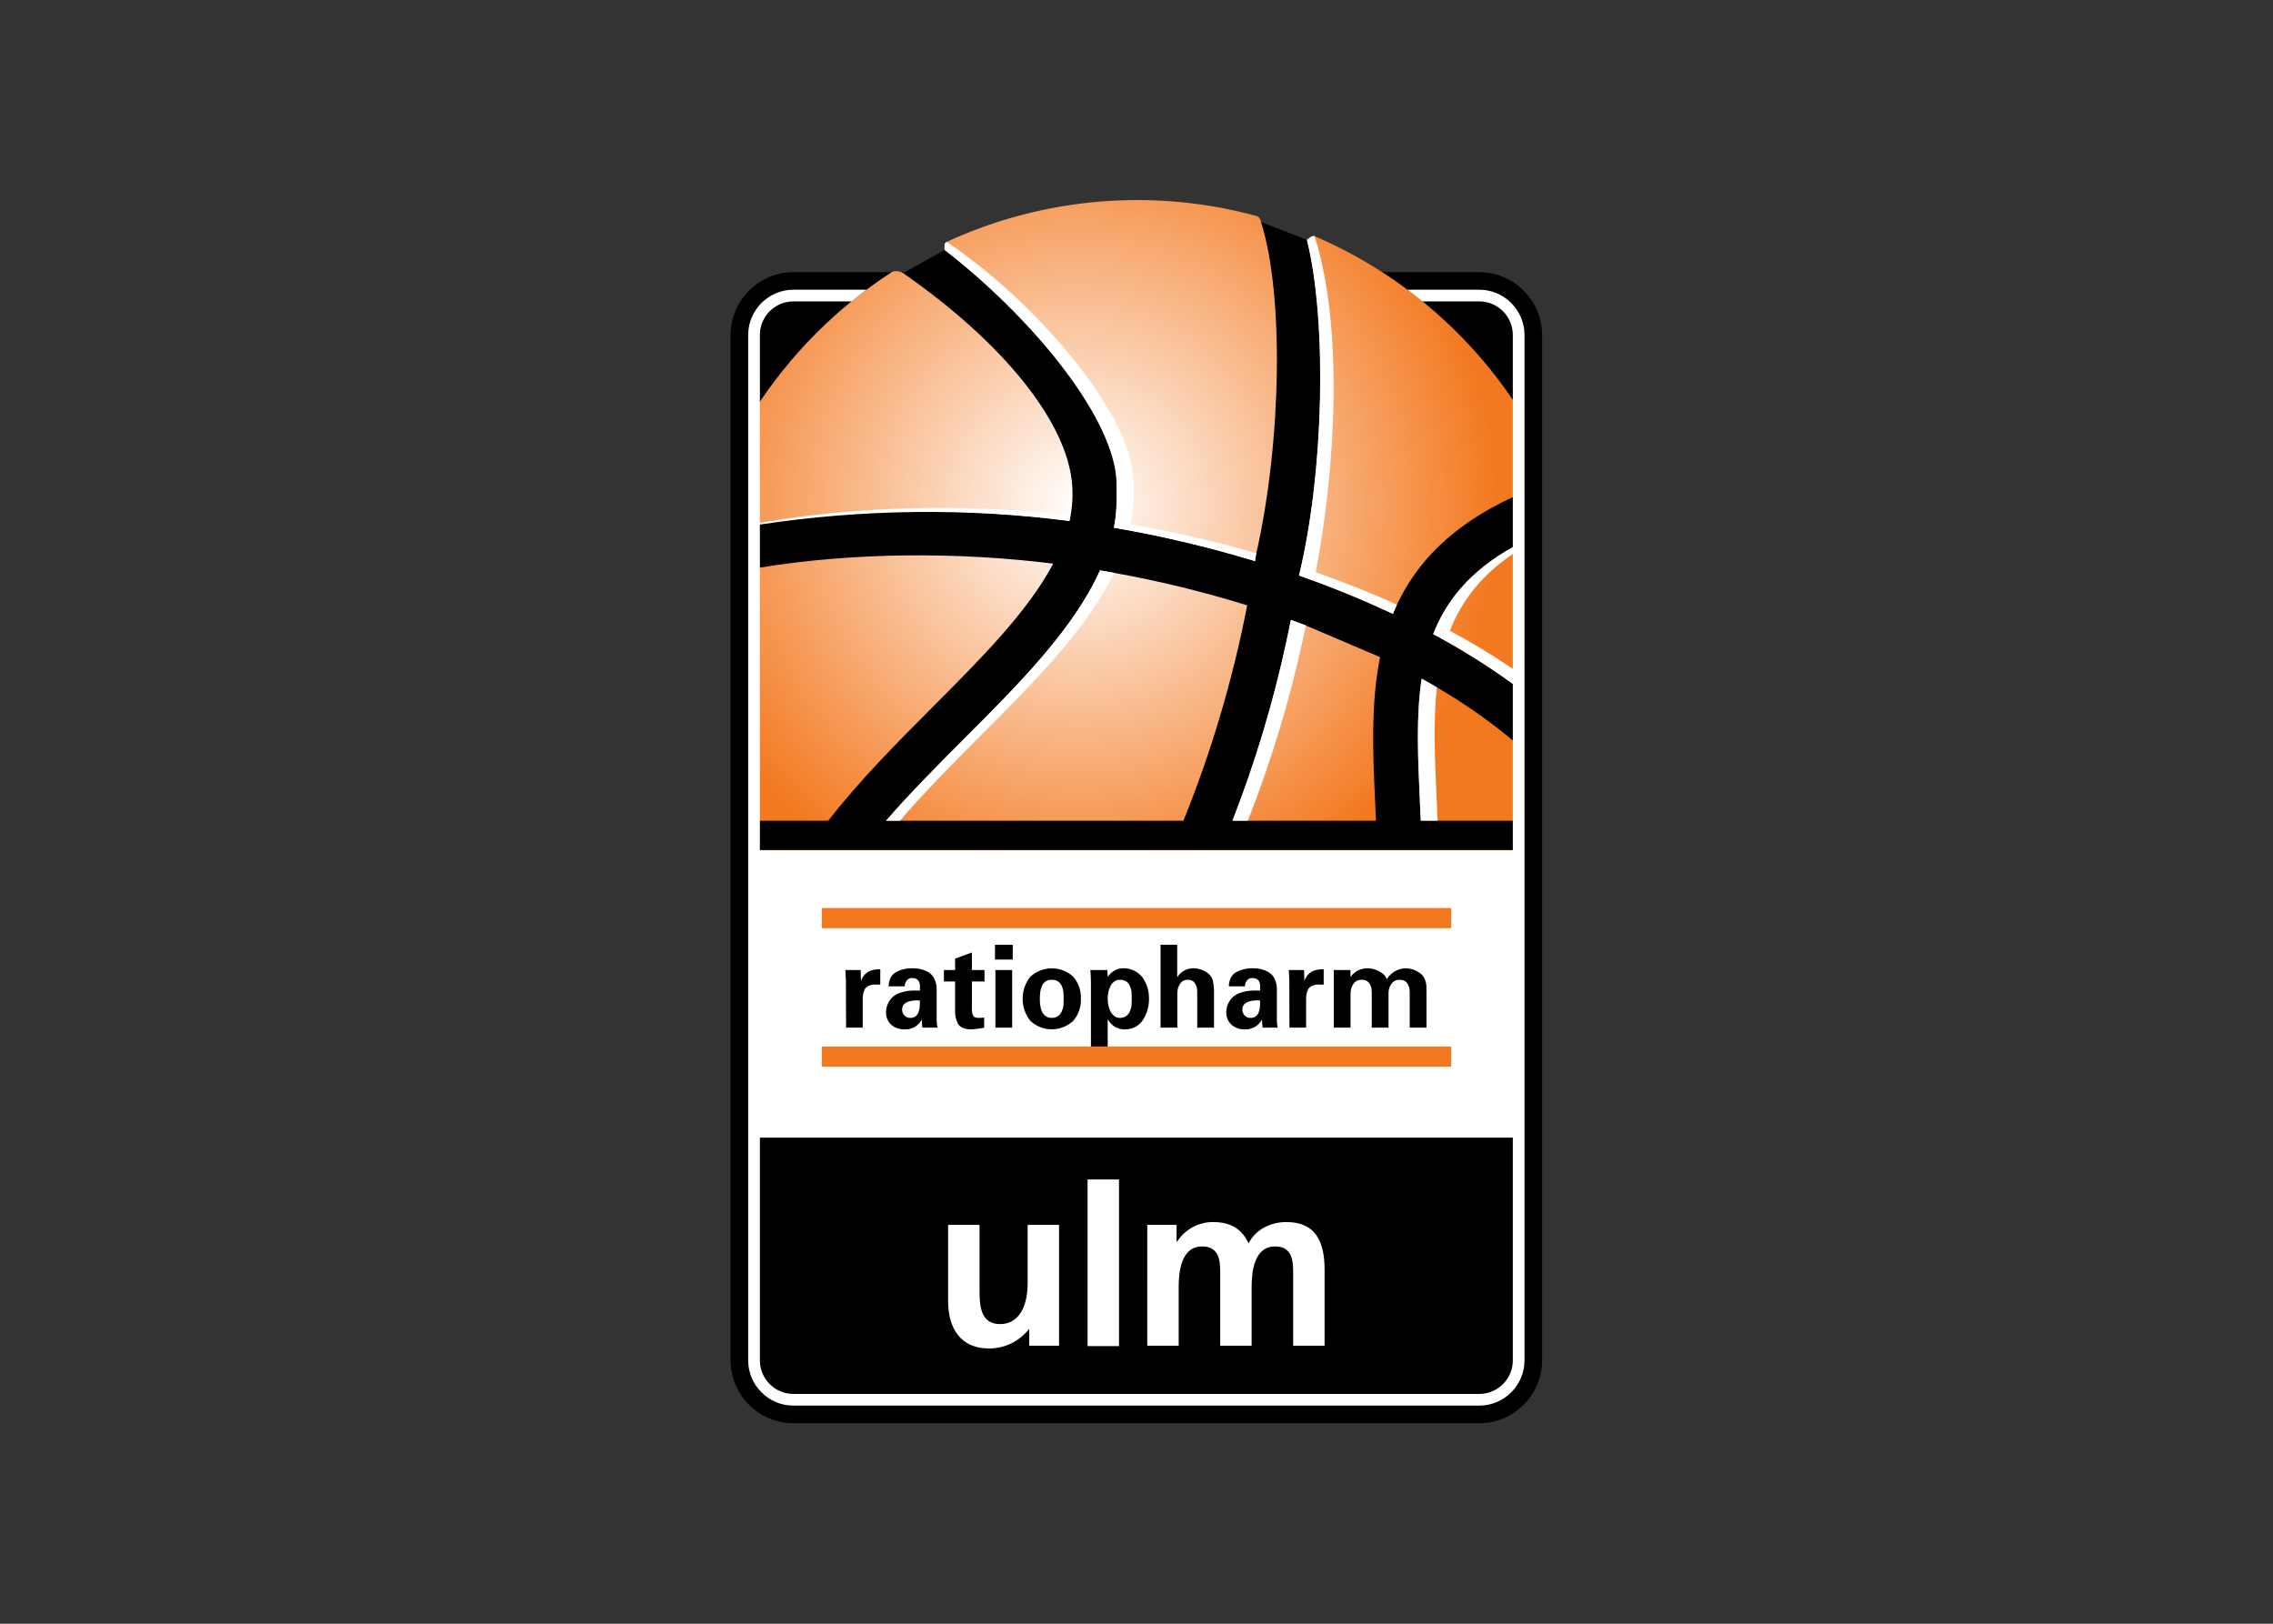 <svg clip-rule="evenodd" fill-rule="evenodd" stroke-linejoin="round" stroke-miterlimit="2" viewBox="0 0 560 400" xmlns="http://www.w3.org/2000/svg" xmlns:xlink="http://www.w3.org/1999/xlink"><rect x="0" y="0" width="560" height="400" fill="#333333" stroke="none"/><radialGradient id="a" cx="0" cy="0" gradientTransform="matrix(124.269 0 0 -124.269 102.899 90.263)" gradientUnits="userSpaceOnUse" r="1"><stop offset="0" stop-color="#fff"/><stop offset="1" stop-color="#f37920"/></radialGradient><clipPath id="b"><path clip-rule="evenodd" d="m63.866 12.39c-.998.798-.363 1.651-.576 2.35-2.213 1.297-4.272 4.252-6.832 5.674-1.671.929-3.852.335-5.404 1.208-.979-.603-2.176-.743-3.268-.382-16.425 10.583-30.369 24.594-40.871 41.071v144.107c24.573 38.757 67.391 62.308 113.282 62.308 45.887 0 88.703-23.547 113.277-62.3v-144.12c-14.592-22.915-35.763-40.904-60.733-51.605-.695-.297-1.865.75-2.285 1.066-1.558 1.151-3.618 1.383-5.392.606-.365-.147-1.461-.75-1.824-.891-2.524-1.069-4.721-2.786-6.368-4.977-.075-.711-.476-1.348-1.083-1.724-30.573-8.377-63.144-5.681-91.923 7.609"/></clipPath><path d="m221.464 21.325h-202.928c-10.163.01-18.523 8.369-18.536 18.532v303.358c.016 10.16 8.376 18.514 18.536 18.522h202.928c10.162-.006 18.525-8.36 18.542-18.522v-303.358c-.014-10.165-8.377-18.524-18.542-18.532" fill-rule="nonzero" transform="matrix(.833 0 0 .833 180 49.279)"/><g clip-path="url(#b)" transform="matrix(.833 0 0 .833 180 49.279)"><path d="m6.915 0h226.559v268.726h-226.559z" fill="url(#a)"/></g><g fill-rule="nonzero" transform="matrix(.833 0 0 .833 180 49.279)"><path d="m156.872 6.506c6.767 21.131 6.166 64.646-1.379 97.953-.176.764-.236 1.553-.365 2.344-.237-.082-.473-.156-.717-.231-13.465-4.058-27.166-7.286-41.027-9.666.98-4.912.791-9.931.697-15.207-.461-25.55-25.449-47.349-50.791-66.959l-12.237 6.883c30.159 21.029 47.928 43.856 49.868 61.522.364 3.401.236 6.836-.379 10.201-.102.527-.217 1.047-.325 1.566-30.697-4.06-63.111-3.89-91.81.528 0 4.418-.027 8.857-.027 13.308 28.482-4.687 59.3-4.662 87.041-1.223-7.473 14.147-21.307 28.028-35.67 42.417-10.471 10.488-21.518 21.568-30.86 33.615h-20.679v8.66h223.175v-8.66h-27.267c-.082-1.819-.162-3.637-.244-5.432-.608-13.203-1.176-25.502.513-36.596 1.522.846 3.016 1.702 4.481 2.569 7.934 4.608 15.466 9.876 22.517 15.746v-16.713c-7.515-5.451-15.398-10.378-23.591-14.744 3.931-10.059 11.064-18.754 23.591-25.766v-14.789c-18.093 8.385-28.484 19.369-34.306 31.834-.42.899-.824 1.817-1.197 2.729-9.057-4.254-18.326-8.039-27.772-11.342 7.885-32.447 8.074-76.824 2.344-99.285zm7.471 124.258c.486-2.194.931-4.389 1.376-6.592 1.487.533 2.961 1.08 4.407 1.635l21.962 9.361c-2.797 13.861-2.116 28.803-1.426 43.565.068 1.607.148 3.209.215 4.824h-42.451c6.694-17.149 12.017-34.802 15.917-52.793m-50.938-20.51c13.314 2.386 26.467 5.592 39.385 9.602-4.218 21.792-10.535 43.125-18.862 63.701h-87.951c7.207-8.305 15.213-16.338 23.137-24.268 16.457-16.482 32.291-32.361 40.143-49.758 1.39.231 2.769.481 4.148.723"/><path d="m69.114 159.281c-7.924 7.938-15.93 15.957-23.145 24.268h4.108c7.432-8.655 15.748-17.004 23.982-25.254 15.916-15.948 31.252-31.321 39.346-48.047-1.379-.25-2.758-.492-4.148-.729-7.852 17.403-23.686 33.282-40.143 49.762" fill="#fff"/><path d="m152.98 183.548c6.881-17.457 12.335-35.443 16.309-53.783.289-1.324.566-2.649.843-3.973-1.459-.553-2.93-1.096-4.412-1.629-.445 2.197-.904 4.395-1.377 6.592-3.905 17.991-9.227 35.643-15.916 52.793z" fill="#fff"/><path d="m204.384 141.523c-1.684 11.092-1.121 23.398-.508 36.594.082 1.797.163 3.606.244 5.426h4.987c-.088-2.151-.19-4.297-.285-6.413-.54-11.808-1.053-22.896.054-33.046-1.472-.866-2.969-1.72-4.492-2.561" fill="#fff"/><path d="m195.892 122.38c.365-.912.77-1.824 1.189-2.723-7.602-3.437-15.633-6.654-24.017-9.605 5.898-30.738 8.257-72.641-.361-99.365 0 0-.149-.133-.586.002-.289.106-.562.253-.809.435-.297.197-.582.412-.852.643 6.02 24.521 5 68.951-2.343 99.277 9.446 3.305 18.718 7.089 27.779 11.336" fill="#fff"/><path d="m114.03 81.673c.555 5.077.319 10.209-.701 15.213 13.863 2.382 27.566 5.611 41.033 9.668.242.074.473.148.717.223.121-.784.242-1.569.365-2.338-12.216-3.538-24.622-6.389-37.158-8.539 1.016-5.005 1.248-10.138.689-15.215-2.086-18.983-28.664-50.608-55.072-68.313-.299.152-.522.423-.613.746-.071.54-.071 1.088 0 1.627 25.711 20.071 48.64 47.924 50.74 66.928" fill="#fff"/><path d="m221.464 26.519h-21.268c1.493 1.115 2.946 2.283 4.399 3.459h16.869.006c5.417 0 9.875 4.456 9.877 9.873v62.774c-12.504 7.002-19.639 15.689-23.557 25.746 8.181 4.361 16.052 9.279 23.557 14.72v49.217h-222.688v-96.338c30.322-4.584 61.132-4.945 91.553-1.074.121-.527.231-1.047.318-1.568-30.569-3.618-61.495-2.924-91.871 2.062v-55.539c.001-5.416 4.458-9.873 9.875-9.873h.002 17.254c1.445-1.176 2.899-2.344 4.391-3.459h-21.645c-7.311.009-13.325 6.021-13.336 13.332v303.354c.014 7.308 6.028 13.316 13.336 13.322h202.928c7.31-.004 13.327-6.012 13.342-13.322v-303.354c-.012-7.313-6.029-13.326-13.342-13.332m-8.729 100.858c3.383-8.643 9.12-16.274 18.612-22.7v33.959c-6.005-4.073-12.217-7.831-18.612-11.259m8.729 225.691h-202.928c-5.414.002-9.871-4.449-9.877-9.863v-65.916h222.688v65.916c-.007 5.415-4.468 9.867-9.883 9.863" fill="#fff"/><path d="m33.949 227.705c.088 1.404.141 2.541.162 3.4l.039 13.639h4.92v-8.453c-.029-1.043.198-2.077.66-3.012.286-.391.674-.695 1.121-.879.398-.203.828-.333 1.272-.384h2.146v-4.506c-1.141-.09-2.287.11-3.33.582-1.085.576-1.912 1.541-2.316 2.701h-.069l-.093-3.088z"/><path d="m51.5 232.529c-.017-.545.144-1.081.459-1.526.357-.615 1.035-.975 1.744-.927.39-.017.778.06 1.133.224.275.107.514.29.689.528.281.396.441.864.461 1.349v1.608c-1.077-.054-2.156-.031-3.23.068-1.116.123-2.209.408-3.243.844-.664.289-1.272.692-1.797 1.191-.43.457-.792.972-1.076 1.531-.253.465-.432.967-.531 1.487-.077.388-.123.781-.137 1.176-.076 1.439.495 2.84 1.555 3.816 1.08.917 2.463 1.401 3.879 1.359 2.082.12 4.059-.963 5.078-2.783h.068c.002.76.059 1.518.168 2.27h4.454c-.088-.453-.163-1.082-.231-1.879v-9.287c.041-1.096-.177-2.187-.635-3.184-.35-.784-.911-1.455-1.621-1.937-1.454-.873-3.129-1.31-4.824-1.258-1.695-.063-3.378.314-4.883 1.095-.66.364-1.209.901-1.588 1.553-.426.83-.651 1.749-.656 2.682zm4.486 4.201c0 .5-.014 1.049-.041 1.631-.014.567-.121 1.128-.318 1.66-.142.504-.429.955-.825 1.297-.469.383-1.064.578-1.668.547-.643.021-1.265-.237-1.703-.709-.472-.456-.725-1.094-.695-1.75-.034-.601.181-1.189.594-1.627.403-.376.893-.645 1.426-.785.555-.171 1.129-.271 1.709-.297.507-.021 1.015-.01 1.521.033"/><path d="m63.086 227.705v3.393h3.316v8.39c-.1 1.473.221 2.944.926 4.242.644.993 1.9 1.508 3.777 1.528.675-.02 1.348-.084 2.015-.19.444-.06.822-.129 1.147-.189.249-.002.496-.047.73-.135v-2.98c-.525.067-1.053.101-1.582.101-.836.022-1.385-.181-1.646-.615-.352-.692-.492-1.472-.401-2.242v-7.91h3.725v-3.393h-3.725v-5.188l-4.966 1.825v3.363z"/><path d="m78.321 244.75h4.951v-17.037h-4.951zm-.123-20.133h5.244v-4.377h-5.244z"/><path d="m91.454 236.23c.001-.695.045-1.39.134-2.08.074-.62.246-1.224.508-1.791.238-.513.605-.954 1.066-1.281.54-.347 1.176-.517 1.817-.487.657-.029 1.307.141 1.865.487.47.317.841.762 1.068 1.281.259.569.436 1.172.526 1.791.041.689.068 1.379.068 2.08 0 .67-.027 1.338-.068 2.002-.089.621-.266 1.226-.526 1.797-.236.516-.605.961-1.068 1.289-.545.38-1.2.573-1.865.547-.65.027-1.29-.165-1.817-.547-.454-.338-.819-.78-1.066-1.289-.263-.568-.435-1.175-.508-1.797-.088-.664-.133-1.332-.134-2.002m12.146 0c.107-2.39-.703-4.732-2.264-6.545-3.557-3.297-9.122-3.297-12.679 0-3.052 3.798-3.052 9.255 0 13.053 3.539 3.339 9.14 3.339 12.679 0 1.556-1.801 2.367-4.13 2.264-6.508"/><path d="m111.531 236.23c-.021-1.288.248-2.565.789-3.734.255-.538.639-1.005 1.116-1.359.474-.37 1.062-.563 1.662-.545.67-.027 1.334.139 1.912.478.476.327.841.791 1.047 1.33.278.562.456 1.168.527 1.791.039.682.067 1.358.067 2.039 0 .629-.028 1.272-.067 1.942-.077.631-.255 1.246-.527 1.822-.211.532-.576.99-1.047 1.316-.558.391-1.231.586-1.912.555-.612.015-1.207-.205-1.662-.615-.467-.365-.848-.829-1.116-1.357-.535-1.146-.805-2.398-.789-3.663m-.109-8.525h-5.012c.082 1.129.141 2.264.162 3.4v20.157h4.959v-8.916h.067c.983 1.849 2.941 2.982 5.033 2.912 2.194.065 4.261-1.051 5.41-2.92 1.143-1.83 1.734-3.951 1.703-6.108.048-2.241-.616-4.441-1.896-6.281-1.379-1.818-3.565-2.85-5.846-2.758-.872 0-1.728.237-2.478.684-.78.433-1.442 1.053-1.926 1.803h-.067z"/><path d="m132.122 244.75v-10.248c-.013-1.057.325-2.088.961-2.932.473-.621 1.211-.984 1.992-.978.518-.02 1.034.082 1.506.297.373.235.676.565.879.957.223.38.378.796.459 1.23.066.472.098.949.096 1.426v10.248h4.959v-11.105c-.028-.909-.137-1.813-.327-2.702-.129-.622-.417-1.199-.836-1.675-.409-.477-.911-.866-1.474-1.143-.945-.558-2.012-.876-3.108-.926-2.039-.154-4 .847-5.072 2.588l-.068-.068v-9.479h-4.926v24.51z"/><path d="m152.12 232.529c-.014-.546.152-1.083.472-1.526.357-.614 1.034-.975 1.743-.927.387-.015.772.061 1.123.224.279.106.522.289.701.528.275.398.43.866.447 1.349v1.608c-1.075-.054-2.153-.031-3.225.068-1.116.123-2.208.407-3.242.844-.665.282-1.272.686-1.789 1.191-.433.454-.797.97-1.08 1.531-.255.465-.435.967-.535 1.487-.078.387-.121.781-.129 1.176-.081 1.439.488 2.841 1.549 3.816 1.078.914 2.456 1.398 3.869 1.359 2.084.122 4.062-.962 5.082-2.783h.066c.008.76.067 1.518.176 2.27h4.453c-.112-.622-.191-1.249-.236-1.879v-9.287c.043-1.096-.173-2.187-.629-3.184-.35-.786-.915-1.457-1.629-1.937-1.451-.873-3.123-1.31-4.816-1.258-1.695-.062-3.378.315-4.885 1.095-.661.361-1.208.899-1.58 1.553-.435.827-.662 1.748-.662 2.682zm4.486 4.201c0 .5-.016 1.049-.035 1.631-.017.567-.124 1.127-.317 1.66-.142.504-.43.955-.826 1.297-.466.382-1.058.577-1.66.547-.647.022-1.272-.237-1.715-.709-.469-.458-.721-1.095-.691-1.75-.041-.602.176-1.194.596-1.627.4-.375.888-.645 1.418-.785.557-.171 1.134-.271 1.716-.297.505-.021 1.011-.01 1.514.033"/><path d="m165.096 227.705c.082 1.404.129 2.541.156 3.4l.028 13.639h4.931v-8.453c-.031-1.044.196-2.078.662-3.012.286-.39.674-.694 1.121-.879.398-.202.828-.332 1.27-.384h2.148v-4.506c-1.143-.09-2.29.11-3.336.582-1.08.581-1.907 1.544-2.318 2.701h-.06l-.094-3.088z"/><path d="m183.33 227.705h-4.932v17.039h4.959v-10.242c.002-1.065.364-2.099 1.028-2.932.52-.633 1.302-.993 2.121-.978.544-.019 1.087.082 1.588.297.397.226.722.56.937.964.239.373.407.788.494 1.223.064.472.098.949.102 1.426v10.242h4.96v-10.242c-.01-1.066.351-2.102 1.019-2.932.517-.626 1.29-.985 2.102-.978.553-.021 1.104.08 1.613.297.398.226.724.56.94.964.231.376.395.79.486 1.223.07.472.106.948.109 1.426v10.242h4.957v-10.236c0-.709-.013-1.397-.027-2.073-.043-.689-.202-1.365-.471-2-.19-.496-.477-.949-.845-1.332-.412-.405-.884-.744-1.399-1.005-.982-.537-2.072-.847-3.189-.907-2.373-.037-4.59 1.203-5.801 3.244-.185-.499-.473-.953-.846-1.332-.411-.406-.883-.746-1.398-1.005-.982-.538-2.073-.848-3.191-.907-1.098-.039-2.189.196-3.173.684-.827.442-1.54 1.071-2.082 1.836h-.061z"/></g><path d="m202.457 223.684h155.086v4.969h-155.086z" fill="#f37920" stroke-width=".833"/><path d="m202.457 257.793h155.086v4.971h-155.086z" fill="#f37920" stroke-width=".833"/><path d="m97.144 338.8h-8.809v-4.857h-.138c-2.826 3.593-7.154 5.692-11.725 5.689-8.463 0-12.141-5.967-12.141-14.014v-22.547h9.295v19.079c0 4.371.071 10.265 6.038 10.265 6.728 0 8.185-7.283 8.185-11.863v-17.481h9.295z" fill="#fff" fill-rule="nonzero" transform="matrix(.833 0 0 .833 180 49.279)"/><path d="m267.947 290.559h7.746v41.047h-7.746z" fill="#fff" stroke-width=".833"/><path d="m123.23 303.074h8.67v4.992h.141c2.307-3.625 6.316-5.827 10.613-5.828 4.994 0 8.533 1.875 10.545 6.315 2.15-4.303 6.797-6.315 11.168-6.315 8.81 0 11.308 6.037 11.308 14.016v22.547h-9.295v-21.297c0-3.332 0-8.049-5.343-8.049-6.174 0-6.936 7.355-6.936 12v17.346h-9.297v-21.297c0-3.332 0-8.049-5.342-8.049-6.175 0-6.937 7.355-6.937 12v17.346h-9.295z" fill="#fff" fill-rule="nonzero" transform="matrix(.833 0 0 .833 180 49.279)"/></svg>